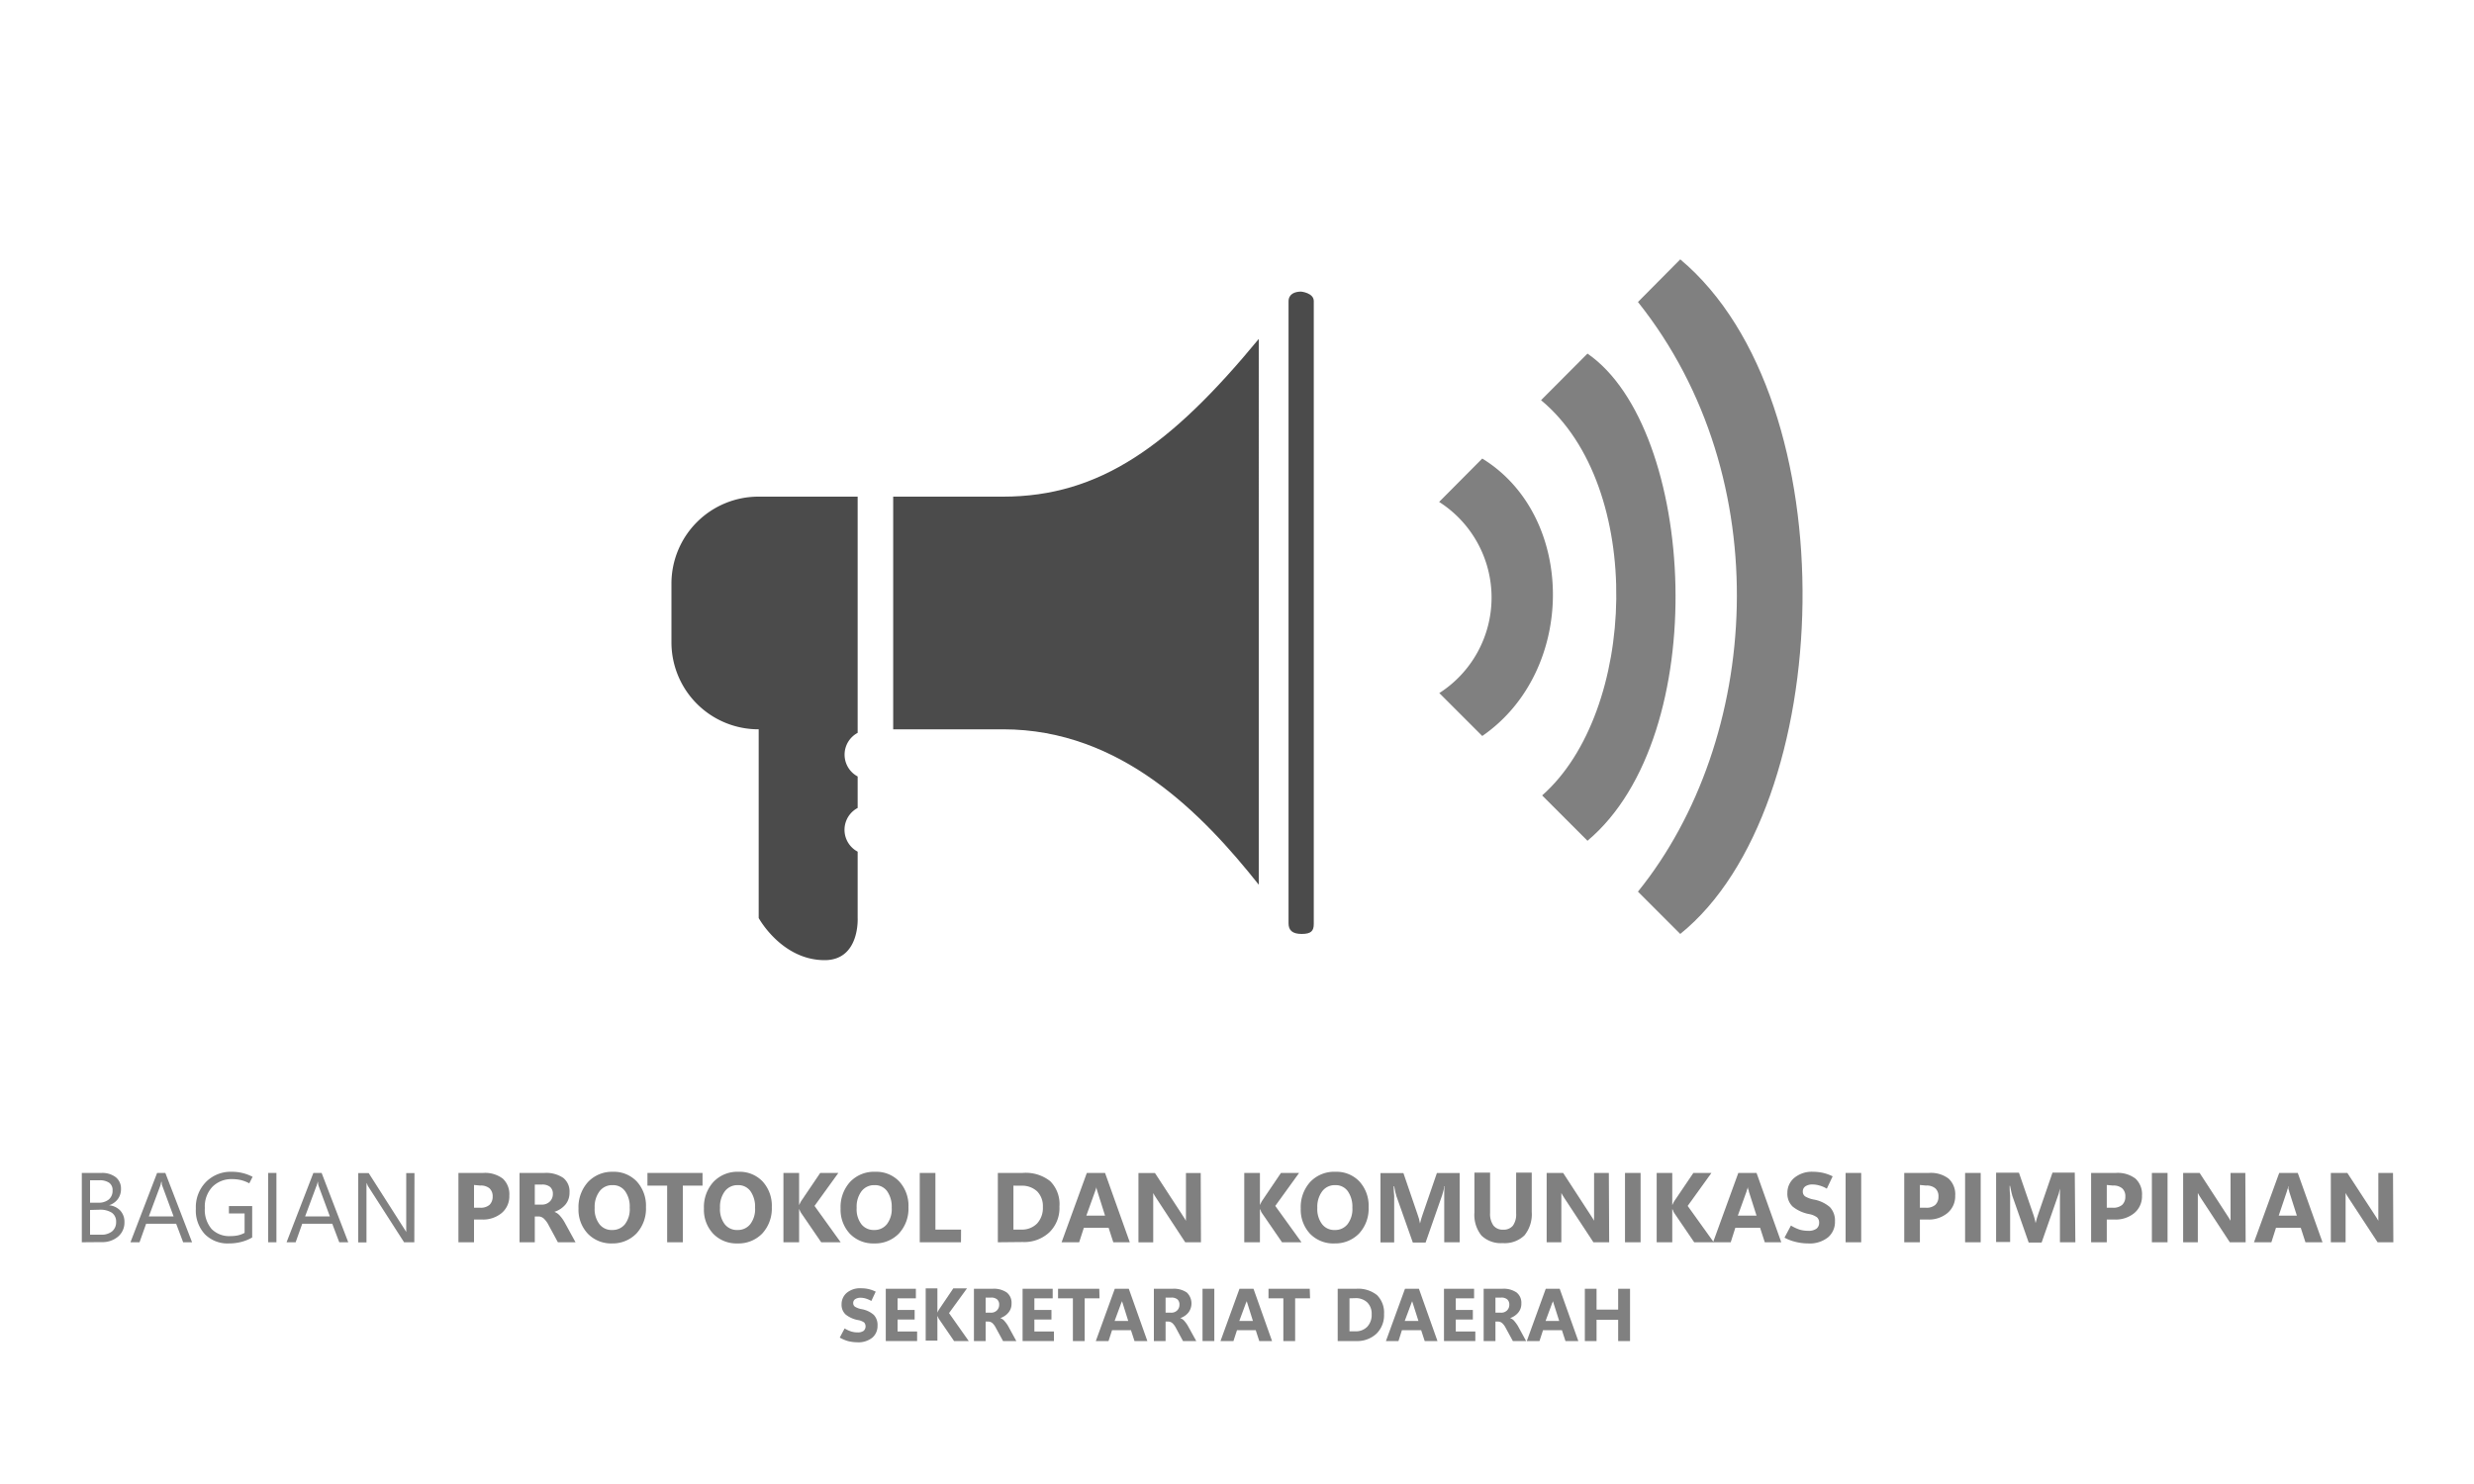 <svg id="Layer_1" data-name="Layer 1" xmlns="http://www.w3.org/2000/svg" viewBox="0 0 300 180"><defs><style>.cls-1{fill:gray;}.cls-2{fill:#4b4b4b;}</style></defs><path class="cls-1" d="M101.83,162.24l.59-1.11a3.64,3.64,0,0,0,.83.38,2.55,2.55,0,0,0,.74.1,1.18,1.18,0,0,0,.75-.2.74.74,0,0,0,.05-1,1.78,1.78,0,0,0-.72-.29,3.35,3.35,0,0,1-1.54-.69,1.61,1.61,0,0,1-.48-1.24,1.8,1.8,0,0,1,.62-1.37,2.51,2.51,0,0,1,1.75-.56,4.05,4.05,0,0,1,.92.1,4.11,4.11,0,0,1,.85.31l-.53,1.13a3.28,3.28,0,0,0-.69-.3,2.18,2.18,0,0,0-.6-.09,1.16,1.16,0,0,0-.67.17.55.55,0,0,0-.24.48.52.52,0,0,0,.22.44,2.34,2.34,0,0,0,.79.29,3,3,0,0,1,1.49.7,1.77,1.77,0,0,1,.45,1.3,1.86,1.86,0,0,1-.63,1.46,2.7,2.7,0,0,1-1.84.56,4.81,4.81,0,0,1-1.1-.14A4.43,4.43,0,0,1,101.83,162.24Z"/><path class="cls-1" d="M111.21,162.66h-3.8v-6.34h3.65v1.16h-2.22v1.41h2.07v1.16h-2.07v1.45h2.37Z"/><path class="cls-1" d="M117.47,162.66h-1.78l-1.85-2.7-.07-.13c0-.06-.06-.13-.1-.22h0v3h-1.42v-6.34h1.42v2.94h0a1.07,1.07,0,0,0,.07-.15l.11-.2,1.75-2.59h1.66l-2.18,3Z"/><path class="cls-1" d="M123.24,162.66h-1.61l-.85-1.56a2.23,2.23,0,0,0-.4-.58.82.82,0,0,0-.47-.22h-.39v2.36H118.1v-6.34h2.26a2.76,2.76,0,0,1,1.72.45,1.59,1.59,0,0,1,.58,1.35,1.63,1.63,0,0,1-.37,1.08,2.19,2.19,0,0,1-1,.68v0a1.08,1.08,0,0,1,.53.37,3.69,3.69,0,0,1,.42.58Zm-3.72-5.27v1.83h.62a1,1,0,0,0,.74-.27.94.94,0,0,0,.28-.69.8.8,0,0,0-.25-.65,1.06,1.06,0,0,0-.74-.22Z"/><path class="cls-1" d="M127.8,162.66H124v-6.34h3.65v1.16h-2.22v1.41h2.07v1.16h-2.07v1.45h2.37Z"/><path class="cls-1" d="M133.33,157.48h-1.8v5.18H130.1v-5.18h-1.8v-1.16h5Z"/><path class="cls-1" d="M132.88,162.66l2.3-6.34h1.7l2.25,6.34h-1.56l-.43-1.32h-2.29l-.43,1.32Zm2.28-2.44h1.65l-.69-2.2-.07-.22c0-.06,0-.14,0-.24h0c0,.09,0,.16,0,.23s0,.14-.07.21Z"/><path class="cls-1" d="M145.06,162.66h-1.61l-.84-1.56a2.23,2.23,0,0,0-.41-.58.82.82,0,0,0-.47-.22h-.39v2.36h-1.42v-6.34h2.26a2.79,2.79,0,0,1,1.73.45,1.83,1.83,0,0,1,.2,2.43,2.11,2.11,0,0,1-1,.68v0a1.12,1.12,0,0,1,.53.37,3.62,3.62,0,0,1,.41.58Zm-3.72-5.27v1.83H142a1,1,0,0,0,.74-.27.94.94,0,0,0,.28-.69.82.82,0,0,0-.24-.65,1.1,1.1,0,0,0-.75-.22Z"/><path class="cls-1" d="M147.25,162.66h-1.43v-6.34h1.43Z"/><path class="cls-1" d="M148,162.66l2.3-6.34H152l2.25,6.34H152.7l-.43-1.32H150l-.43,1.32Zm2.28-2.44h1.65l-.69-2.2-.07-.22c0-.06,0-.14,0-.24h0c0,.09,0,.16,0,.23s0,.14-.07.21Z"/><path class="cls-1" d="M158.86,157.48h-1.81v5.18h-1.43v-5.18h-1.8v-1.16h5Z"/><path class="cls-1" d="M162.21,162.66v-6.34h2.24a3.65,3.65,0,0,1,2.53.77,3,3,0,0,1,.85,2.32,3.13,3.13,0,0,1-.92,2.36,3.42,3.42,0,0,1-2.46.89Zm1.43-5.18v4h.7a1.92,1.92,0,0,0,1.46-.56,2.1,2.1,0,0,0,.53-1.51,1.92,1.92,0,0,0-.53-1.43,2,2,0,0,0-1.47-.52Z"/><path class="cls-1" d="M168.06,162.66l2.31-6.34h1.69l2.25,6.34h-1.55l-.43-1.32H170l-.42,1.32Zm2.28-2.44H172l-.7-2.2-.07-.22c0-.06,0-.14,0-.24h0c0,.09,0,.16,0,.23s0,.14-.06.21Z"/><path class="cls-1" d="M178.9,162.66h-3.8v-6.34h3.65v1.16h-2.22v1.41h2.07v1.16h-2.07v1.45h2.37Z"/><path class="cls-1" d="M185.06,162.66h-1.61l-.85-1.56a2,2,0,0,0-.41-.58.77.77,0,0,0-.47-.22h-.38v2.36h-1.43v-6.34h2.26a2.77,2.77,0,0,1,1.73.45,1.59,1.59,0,0,1,.58,1.35,1.63,1.63,0,0,1-.37,1.08,2.19,2.19,0,0,1-1,.68v0a1.08,1.08,0,0,1,.53.37,4.47,4.47,0,0,1,.42.58Zm-3.72-5.27v1.83H182a1,1,0,0,0,.74-.27.94.94,0,0,0,.28-.69.83.83,0,0,0-.25-.65,1.07,1.07,0,0,0-.75-.22Z"/><path class="cls-1" d="M185.14,162.66l2.3-6.34h1.69l2.26,6.34h-1.56l-.43-1.32h-2.29l-.43,1.32Zm2.28-2.44h1.65l-.7-2.2a2.18,2.18,0,0,0-.06-.22,1.19,1.19,0,0,1,0-.24h0c0,.09,0,.16,0,.23s0,.14-.07.21Z"/><path class="cls-1" d="M197.66,162.66h-1.44v-2.58H193.6v2.58h-1.42v-6.34h1.42v2.53h2.62v-2.53h1.44Z"/><path class="cls-1" d="M9.92,150.68v-8.41h2.39a2.7,2.7,0,0,1,1.73.52,1.74,1.74,0,0,1,.63,1.41,2,2,0,0,1-.38,1.24,2.14,2.14,0,0,1-1.07.75v0a2.15,2.15,0,0,1,1.36.64,2,2,0,0,1,.51,1.41,2.22,2.22,0,0,1-.77,1.75,2.92,2.92,0,0,1-2,.67Zm1-7.52v2.72h1a1.91,1.91,0,0,0,1.27-.39,1.36,1.36,0,0,0,.46-1.1,1.07,1.07,0,0,0-.4-.92,2,2,0,0,0-1.2-.31Zm0,3.6v3h1.34a2,2,0,0,0,1.34-.41,1.42,1.42,0,0,0,.48-1.13,1.3,1.3,0,0,0-.51-1.12,2.62,2.62,0,0,0-1.52-.37Z"/><path class="cls-1" d="M15.82,150.68l3.23-8.41h1l3.24,8.41H22.21l-.85-2.25H17.72l-.8,2.25Zm2.23-3.14h3l-1.36-3.68a1,1,0,0,1-.07-.23c0-.1,0-.21-.06-.34h0a2.21,2.21,0,0,1-.07.32,1.49,1.49,0,0,1-.07.25Z"/><path class="cls-1" d="M30.58,150.1a5.31,5.31,0,0,1-1.33.54,5.94,5.94,0,0,1-1.48.18,3.87,3.87,0,0,1-2.93-1.12,4.24,4.24,0,0,1-1.09-3.11A4.36,4.36,0,0,1,25,143.34a4.22,4.22,0,0,1,3.12-1.21,5.31,5.31,0,0,1,1.29.15,5.23,5.23,0,0,1,1.22.46l-.4.79a4.51,4.51,0,0,0-1-.39,4.73,4.73,0,0,0-1.09-.12,3.24,3.24,0,0,0-2.37.92,3.46,3.46,0,0,0-.93,2.58,3.57,3.57,0,0,0,.82,2.55,3,3,0,0,0,2.29.86,4.42,4.42,0,0,0,.92-.09,3.24,3.24,0,0,0,.79-.3v-2.36H27.76v-.89h2.82Z"/><path class="cls-1" d="M33.52,150.68h-1v-8.41h1Z"/><path class="cls-1" d="M34.75,150.68,38,142.27h1l3.23,8.41H41.14l-.85-2.25H36.65l-.8,2.25ZM37,147.54h3l-1.36-3.68a1.09,1.09,0,0,1-.06-.23c0-.1,0-.21-.07-.34h0c0,.12,0,.23-.06.32s0,.18-.08.25Z"/><path class="cls-1" d="M50.24,150.68H49L44.71,144a1.74,1.74,0,0,1-.15-.26c0-.09-.09-.18-.12-.27h0a3,3,0,0,1,0,.42c0,.19,0,.44,0,.74v6.07h-1v-8.41h1.27l4.21,6.6.22.34a1.28,1.28,0,0,1,.12.22h0c0-.12,0-.29,0-.49s0-.46,0-.75v-5.92h1Z"/><path class="cls-1" d="M57.48,147.92v2.76H55.59v-8.41h3a3.56,3.56,0,0,1,2.38.69,2.57,2.57,0,0,1,.79,2.06,2.64,2.64,0,0,1-.91,2.1,3.53,3.53,0,0,1-2.43.8Zm0-4.19v2.76h.75a1.63,1.63,0,0,0,1.13-.35,1.36,1.36,0,0,0,.38-1,1.29,1.29,0,0,0-.38-1,1.62,1.62,0,0,0-1.13-.34Z"/><path class="cls-1" d="M69.79,150.68H67.65l-1.12-2.07a2.92,2.92,0,0,0-.54-.76,1,1,0,0,0-.63-.3h-.51v3.13H63v-8.41h3a3.7,3.7,0,0,1,2.3.6,2.1,2.1,0,0,1,.76,1.78,2.23,2.23,0,0,1-.49,1.45,2.89,2.89,0,0,1-1.35.89v0a1.61,1.61,0,0,1,.7.5,4.43,4.43,0,0,1,.55.78Zm-4.94-7v2.43h.82a1.34,1.34,0,0,0,1-.37,1.25,1.25,0,0,0,.37-.91,1.08,1.08,0,0,0-.33-.86,1.48,1.48,0,0,0-1-.29Z"/><path class="cls-1" d="M74.23,150.82a3.92,3.92,0,0,1-2.94-1.17,4.23,4.23,0,0,1-1.14-3.06,4.54,4.54,0,0,1,1.16-3.23,4,4,0,0,1,3-1.23,3.83,3.83,0,0,1,2.91,1.18,4.35,4.35,0,0,1,1.11,3.11,4.43,4.43,0,0,1-1.15,3.19A4,4,0,0,1,74.23,150.82Zm0-1.63a1.92,1.92,0,0,0,1.56-.71,3,3,0,0,0,.57-2,3.2,3.2,0,0,0-.56-2,1.79,1.79,0,0,0-1.52-.73,1.9,1.9,0,0,0-1.58.75,3.13,3.13,0,0,0-.59,2,3,3,0,0,0,.59,2A1.86,1.86,0,0,0,74.26,149.19Z"/><path class="cls-1" d="M85.19,143.81H82.8v6.87H80.9v-6.87H78.51v-1.54h6.68Z"/><path class="cls-1" d="M89.43,150.82a3.92,3.92,0,0,1-2.94-1.17,4.22,4.22,0,0,1-1.13-3.06,4.53,4.53,0,0,1,1.15-3.23,4,4,0,0,1,3.06-1.23,3.83,3.83,0,0,1,2.91,1.18,4.35,4.35,0,0,1,1.11,3.11,4.47,4.47,0,0,1-1.15,3.19A4,4,0,0,1,89.43,150.82Zm0-1.63a1.9,1.9,0,0,0,1.55-.71,3,3,0,0,0,.58-2,3.27,3.27,0,0,0-.56-2,1.8,1.8,0,0,0-1.52-.73,1.91,1.91,0,0,0-1.59.75,3.13,3.13,0,0,0-.58,2,3,3,0,0,0,.58,2A1.88,1.88,0,0,0,89.47,149.19Z"/><path class="cls-1" d="M101.94,150.68H99.58l-2.45-3.58a.87.87,0,0,1-.09-.17l-.14-.3h0v4.05H95v-8.41h1.9v3.9h0s.06-.12.1-.2.08-.17.14-.27l2.32-3.43h2.2l-2.89,4Z"/><path class="cls-1" d="M106,150.82a3.92,3.92,0,0,1-2.94-1.17,4.27,4.27,0,0,1-1.13-3.06,4.53,4.53,0,0,1,1.15-3.23,4,4,0,0,1,3.06-1.23,3.83,3.83,0,0,1,2.91,1.18,4.35,4.35,0,0,1,1.11,3.11,4.43,4.43,0,0,1-1.15,3.19A4,4,0,0,1,106,150.82Zm0-1.63a1.9,1.9,0,0,0,1.55-.71,3,3,0,0,0,.58-2,3.27,3.27,0,0,0-.56-2,1.8,1.8,0,0,0-1.52-.73,1.92,1.92,0,0,0-1.59.75,3.13,3.13,0,0,0-.58,2,3,3,0,0,0,.58,2A1.89,1.89,0,0,0,106,149.19Z"/><path class="cls-1" d="M116.53,150.68h-5v-8.41h1.9v6.87h3.11Z"/><path class="cls-1" d="M121,150.68v-8.41h3a4.77,4.77,0,0,1,3.35,1,3.93,3.93,0,0,1,1.12,3.07,4.11,4.11,0,0,1-1.22,3.13,4.46,4.46,0,0,1-3.25,1.18Zm1.89-6.87v5.33h.94a2.55,2.55,0,0,0,1.93-.74,2.78,2.78,0,0,0,.7-2,2.55,2.55,0,0,0-.69-1.89,2.67,2.67,0,0,0-1.95-.69Z"/><path class="cls-1" d="M128.73,150.68l3.06-8.41H134l3,8.41H135l-.57-1.76h-3l-.57,1.76Zm3-3.23H134l-.92-2.92q-.06-.18-.09-.3a2,2,0,0,1-.05-.32h0c0,.12,0,.22-.06.31a3,3,0,0,1-.09.29Z"/><path class="cls-1" d="M145.63,150.68h-1.91l-3.46-5.28L140,145l-.16-.29h0c0,.15,0,.34,0,.56s0,.49,0,.8v4.62h-1.79v-8.41h2l3.34,5.12c.07.11.14.23.22.34l.2.34h0a3.55,3.55,0,0,1,0-.43c0-.2,0-.43,0-.72v-4.65h1.79Z"/><path class="cls-1" d="M157.82,150.68h-2.36L153,147.1a.87.87,0,0,1-.09-.17c0-.08-.08-.18-.13-.3h0v4.05h-1.9v-8.41h1.9v3.9h0l.09-.2.14-.27,2.32-3.43h2.2l-2.89,4Z"/><path class="cls-1" d="M161.86,150.82a3.93,3.93,0,0,1-3-1.17,4.27,4.27,0,0,1-1.13-3.06,4.53,4.53,0,0,1,1.15-3.23,4,4,0,0,1,3.06-1.23,3.83,3.83,0,0,1,2.91,1.18,4.35,4.35,0,0,1,1.11,3.11,4.43,4.43,0,0,1-1.15,3.19A4,4,0,0,1,161.86,150.82Zm0-1.63a1.9,1.9,0,0,0,1.55-.71,3,3,0,0,0,.58-2,3.27,3.27,0,0,0-.56-2,1.8,1.8,0,0,0-1.52-.73,1.89,1.89,0,0,0-1.58.75,3.13,3.13,0,0,0-.59,2,3,3,0,0,0,.59,2A1.86,1.86,0,0,0,161.89,149.19Z"/><path class="cls-1" d="M177,150.68h-1.87v-5c0-.27,0-.56,0-.86s0-.61.05-.94h-.05c0,.26-.09.48-.13.66s-.09.34-.13.45l-2,5.72h-1.55l-2-5.66c0-.08-.06-.21-.11-.41s-.1-.45-.15-.76H169q0,.61.06,1.17c0,.36,0,.7,0,1v4.65H167.4v-8.41h2.78l1.71,5c.07.19.13.37.18.55l.12.56h0c.05-.21.11-.41.16-.6s.11-.36.17-.52l1.72-5H177Z"/><path class="cls-1" d="M185.74,147a4.07,4.07,0,0,1-.88,2.84,3.45,3.45,0,0,1-2.65.94,3.37,3.37,0,0,1-2.57-.92,4,4,0,0,1-.85-2.79v-4.84h1.9v4.88a2.43,2.43,0,0,0,.4,1.53,1.41,1.41,0,0,0,1.19.51,1.43,1.43,0,0,0,1.18-.49,2.36,2.36,0,0,0,.39-1.48v-4.95h1.89Z"/><path class="cls-1" d="M195.13,150.68h-1.91l-3.47-5.28-.26-.41-.16-.29h0c0,.15,0,.34,0,.56s0,.49,0,.8v4.62h-1.78v-8.41h2l3.33,5.12.22.34.2.34h0a3.14,3.14,0,0,1,0-.43c0-.2,0-.43,0-.72v-4.65h1.79Z"/><path class="cls-1" d="M198.94,150.68h-1.89v-8.41h1.89Z"/><path class="cls-1" d="M207.81,150.68h-2.37L203,147.1l-.09-.17c0-.08-.08-.18-.13-.3h0v4.05h-1.89v-8.41h1.89v3.9h0s.06-.12.1-.2a1.76,1.76,0,0,1,.14-.27l2.32-3.43h2.19l-2.88,4Z"/><path class="cls-1" d="M207.73,150.68l3.06-8.41H213l3,8.41H214l-.57-1.76h-3l-.56,1.76Zm3-3.23H213l-.93-2.92c0-.12-.06-.22-.09-.3a2,2,0,0,1-.05-.32h0c0,.12,0,.22-.06.31l-.08.29Z"/><path class="cls-1" d="M216.39,150.12l.78-1.47a5.13,5.13,0,0,0,1.1.51,3.93,3.93,0,0,0,1,.13,1.63,1.63,0,0,0,1-.26.89.89,0,0,0,.32-.72.85.85,0,0,0-.26-.66,2.34,2.34,0,0,0-.95-.39,4.52,4.52,0,0,1-2-.91,2.15,2.15,0,0,1-.64-1.66,2.35,2.35,0,0,1,.82-1.81,3.34,3.34,0,0,1,2.32-.75,5.57,5.57,0,0,1,1.22.14,5.44,5.44,0,0,1,1.13.41l-.71,1.5a3.33,3.33,0,0,0-.91-.39,2.93,2.93,0,0,0-.8-.12,1.51,1.51,0,0,0-.88.22.74.74,0,0,0-.32.64.7.7,0,0,0,.29.59,3.31,3.31,0,0,0,1,.37,4.06,4.06,0,0,1,2,.93,2.37,2.37,0,0,1,.61,1.73,2.44,2.44,0,0,1-.84,1.93,3.56,3.56,0,0,1-2.44.74,6.27,6.27,0,0,1-1.46-.18A5.5,5.5,0,0,1,216.39,150.12Z"/><path class="cls-1" d="M225.69,150.68H223.8v-8.41h1.89Z"/><path class="cls-1" d="M232.81,147.92v2.76h-1.9v-8.41h3a3.54,3.54,0,0,1,2.38.69,2.57,2.57,0,0,1,.8,2.06,2.65,2.65,0,0,1-.92,2.1,3.51,3.51,0,0,1-2.43.8Zm0-4.19v2.76h.74a1.61,1.61,0,0,0,1.13-.35,1.33,1.33,0,0,0,.38-1,1.26,1.26,0,0,0-.38-1,1.61,1.61,0,0,0-1.13-.34Z"/><path class="cls-1" d="M240.18,150.68h-1.89v-8.41h1.89Z"/><path class="cls-1" d="M251.66,150.68h-1.87v-5c0-.27,0-.56,0-.86s0-.61.05-.94h0c0,.26-.1.48-.14.66a2.27,2.27,0,0,1-.13.45l-2,5.72H246L244,145c0-.08-.06-.21-.1-.41s-.1-.45-.16-.76h-.05q0,.61.06,1.17c0,.36,0,.7,0,1v4.65h-1.7v-8.41h2.77l1.72,5c.07.19.12.37.17.55s.09.37.13.56h0c.06-.21.11-.41.16-.6l.17-.52,1.72-5h2.7Z"/><path class="cls-1" d="M255.47,147.92v2.76h-1.9v-8.41h3a3.54,3.54,0,0,1,2.38.69,2.57,2.57,0,0,1,.79,2.06,2.64,2.64,0,0,1-.91,2.1,3.53,3.53,0,0,1-2.43.8Zm0-4.19v2.76h.74a1.63,1.63,0,0,0,1.13-.35,1.33,1.33,0,0,0,.38-1,1.26,1.26,0,0,0-.38-1,1.62,1.62,0,0,0-1.13-.34Z"/><path class="cls-1" d="M262.84,150.68h-1.9v-8.41h1.9Z"/><path class="cls-1" d="M272.31,150.68h-1.92l-3.46-5.28-.26-.41-.16-.29h0c0,.15,0,.34,0,.56s0,.49,0,.8v4.62h-1.78v-8.41h2l3.33,5.12.22.34.2.34h0c0-.09,0-.24,0-.43s0-.43,0-.72v-4.65h1.79Z"/><path class="cls-1" d="M273.32,150.68l3.06-8.41h2.25l3,8.41h-2.07l-.57-1.76h-3l-.56,1.76Zm3-3.23h2.2l-.93-2.92c0-.12-.06-.22-.09-.3a2,2,0,0,1,0-.32h-.05c0,.12,0,.22-.06.31l-.08.29Z"/><path class="cls-1" d="M290.22,150.68h-1.91l-3.46-5.28-.26-.41-.16-.29h0c0,.15,0,.34,0,.56s0,.49,0,.8v4.62h-1.79v-8.41h2l3.34,5.12c.07.11.14.23.22.34l.2.34h0c0-.09,0-.24,0-.43s0-.43,0-.72v-4.65h1.78Z"/><path class="cls-2" d="M104,103.3A3,3,0,0,1,104,98V94.18a3,3,0,0,1,0-5.29V60.24H92A10.55,10.55,0,0,0,81.42,70.8v7.11A10.55,10.55,0,0,0,92,88.46v22.89s2.78,5.11,8,5.11c4.28,0,4-5.11,4-5.11Z"/><path class="cls-2" d="M152.64,41.11c-10.71,13-19.32,19.13-31,19.13H108.31V88.46h13.33c14.34,0,24.25,10.35,31,18.85Z"/><path class="cls-2" d="M156.25,36.56V112c0,.82.45,1.28,1.59,1.28s1.47-.36,1.47-1.21V36.52c0-1-1.53-1.15-1.53-1.15C157,35.37,156.25,35.66,156.25,36.56Z"/><path class="cls-1" d="M174.55,84.08l5.19,5.19c11.43-7.87,11.42-26.64,0-33.65l-5.23,5.26a13.76,13.76,0,0,1,0,23.2Z"/><path class="cls-1" d="M203.75,31.46l-5.13,5.17c17.1,21.47,14.85,53.14,0,71.52l5.13,5.13C222.72,98,224.31,48.68,203.75,31.46Z"/><path class="cls-1" d="M187,96.48l5.5,5.5c15.27-12.81,13.17-50,0-59.09l-5.63,5.65C199.54,59.05,198.48,86.38,187,96.48Z"/></svg>